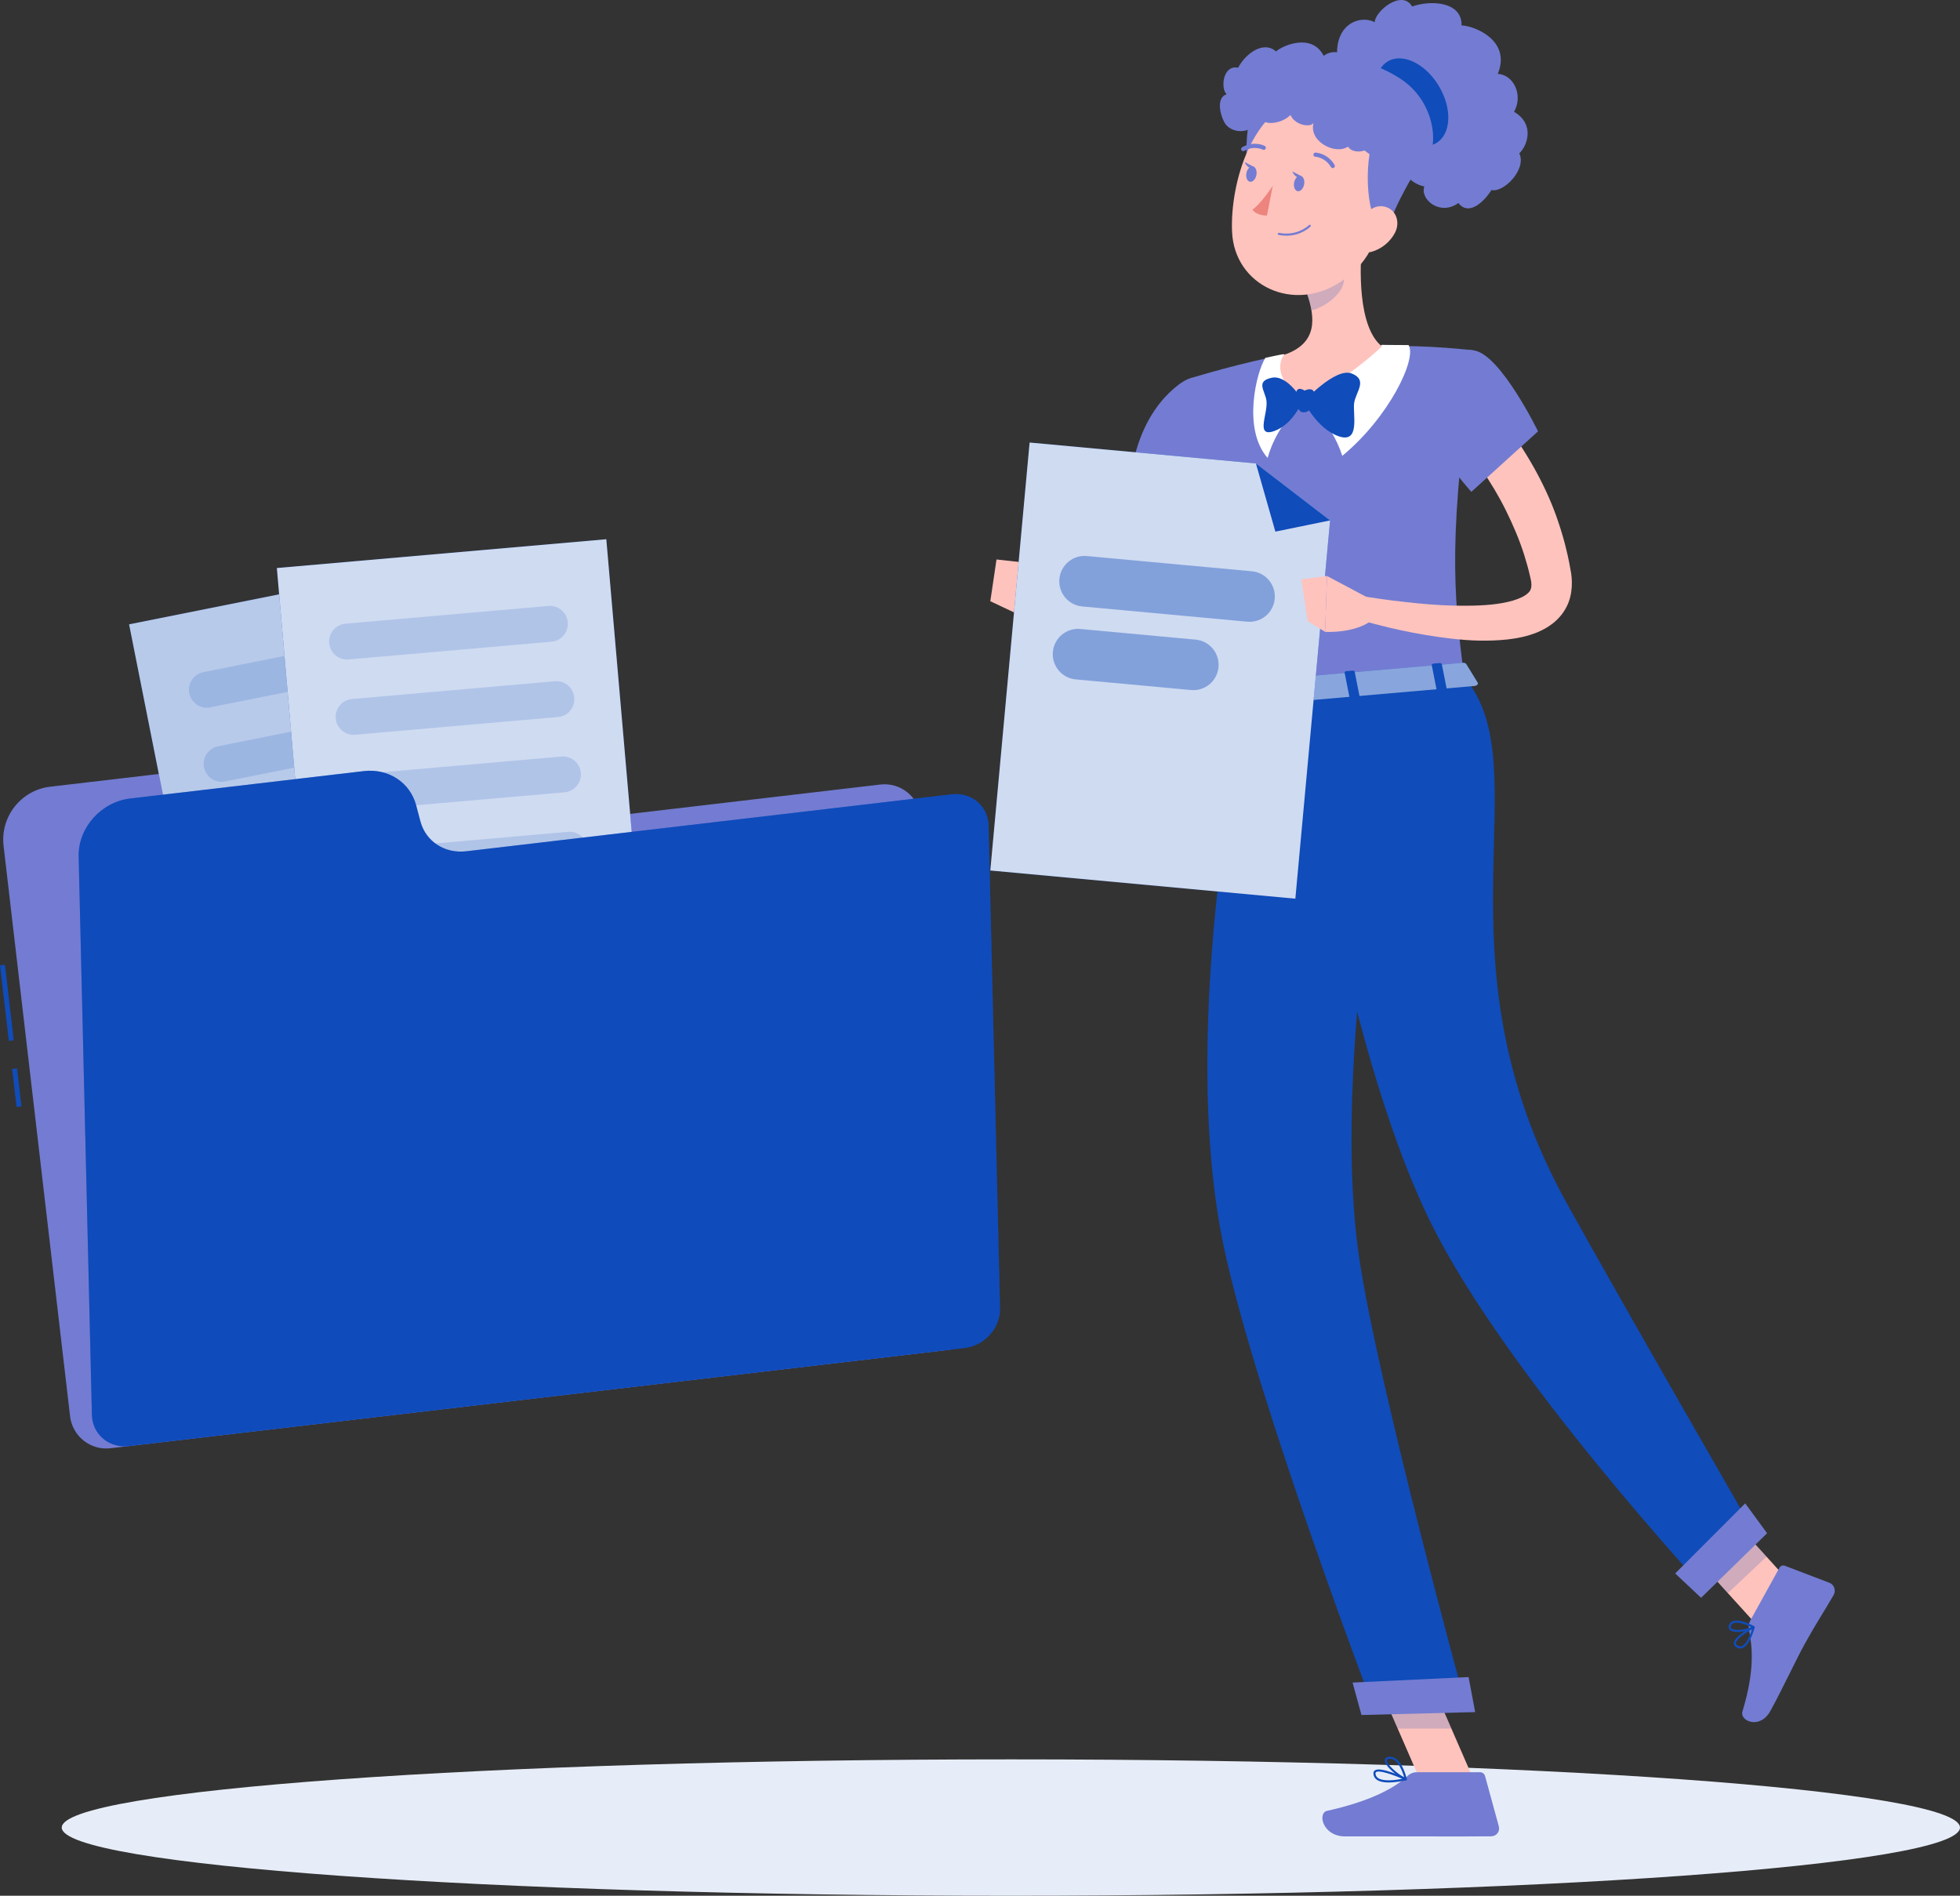 <svg width="243" height="235" viewBox="0 0 243 235" fill="none" xmlns="http://www.w3.org/2000/svg">
<rect x="0" y="0" width="243" height="235" fill="#333333" stroke="none"/>
<g clip-path="url(#clip0_1182_4711)">
<path d="M125.328 234.999C190.317 234.999 243 231.215 243 226.546C243 221.878 190.317 218.093 125.328 218.093C60.34 218.093 7.657 221.878 7.657 226.546C7.657 231.215 60.34 234.999 125.328 234.999Z" fill="#E7EDF8"/>
<path d="M1.706 128.957L0.615 119.598L0.003 119.67L1.095 129.029L1.706 128.957Z" fill="#104CBA"/>
<path d="M2.663 137.155L2.112 132.435L1.501 132.507L2.051 137.226L2.663 137.155Z" fill="#104CBA"/>
<path d="M42.876 100.512L42.149 98.468C41.118 95.569 38.228 93.767 35.181 94.125L6.219 97.522C2.606 97.947 0.02 101.228 0.443 104.851L8.686 175.551C8.975 178.036 11.219 179.816 13.697 179.525L117.317 167.368C119.795 167.078 121.568 164.827 121.279 162.342L114.153 101.225C113.863 98.739 111.619 96.96 109.142 97.251L48.971 104.31C46.305 104.623 43.777 103.048 42.876 100.512Z" fill="#737CD2"/>
<path d="M56.214 69.356L16.005 77.396L27.048 132.963L67.256 124.922L56.214 69.356Z" fill="#104CBA"/>
<path opacity="0.7" d="M56.214 69.356L16.005 77.396L27.048 132.963L67.256 124.922L56.214 69.356Z" fill="white"/>
<g opacity="0.4">
<path opacity="0.4" d="M50.841 82.733L26.072 87.685C24.87 87.925 23.703 87.143 23.463 85.938C23.224 84.733 24.003 83.561 25.205 83.321L49.974 78.369C51.175 78.129 52.343 78.911 52.582 80.116C52.822 81.321 52.042 82.492 50.841 82.733Z" fill="#104CBA"/>
<path opacity="0.4" d="M52.666 91.92L27.897 96.872C26.696 97.113 25.529 96.33 25.289 95.125C25.049 93.92 25.829 92.749 27.03 92.509L51.799 87.557C53.001 87.317 54.168 88.099 54.408 89.304C54.647 90.51 53.867 91.681 52.666 91.92Z" fill="#104CBA"/>
<path opacity="0.4" d="M54.492 101.109L29.723 106.061C28.522 106.301 27.354 105.519 27.115 104.314C26.875 103.109 27.655 101.938 28.856 101.697L53.625 96.745C54.826 96.505 55.994 97.287 56.233 98.492C56.472 99.697 55.693 100.869 54.492 101.109Z" fill="#104CBA"/>
<path opacity="0.4" d="M56.318 110.297L31.549 115.248C30.348 115.489 29.18 114.706 28.94 113.502C28.701 112.297 29.481 111.125 30.682 110.885L55.451 105.933C56.652 105.693 57.819 106.475 58.059 107.68C58.298 108.886 57.519 110.057 56.318 110.297Z" fill="#104CBA"/>
<path opacity="0.4" d="M51.373 120.839L33.374 124.437C32.173 124.677 31.005 123.895 30.765 122.69C30.526 121.485 31.306 120.314 32.507 120.073L50.506 116.475C51.707 116.235 52.875 117.017 53.115 118.222C53.354 119.427 52.575 120.598 51.373 120.839Z" fill="#104CBA"/>
</g>
<path d="M75.169 66.845L34.325 70.415L39.228 126.86L80.072 123.29L75.169 66.845Z" fill="#104CBA"/>
<path opacity="0.8" d="M75.169 66.845L34.325 70.415L39.228 126.86L80.072 123.29L75.169 66.845Z" fill="white"/>
<g opacity="0.4">
<path opacity="0.4" d="M68.375 79.547L43.214 81.746C41.995 81.853 40.919 80.948 40.813 79.723C40.706 78.5 41.609 77.421 42.83 77.314L67.99 75.115C69.21 75.008 70.285 75.914 70.392 77.138C70.498 78.362 69.594 79.441 68.375 79.547Z" fill="#104CBA"/>
<path opacity="0.4" d="M69.186 88.881L44.025 91.081C42.806 91.188 41.73 90.282 41.624 89.058C41.517 87.835 42.42 86.756 43.641 86.649L68.801 84.449C70.021 84.342 71.096 85.248 71.203 86.472C71.308 87.696 70.406 88.775 69.186 88.881Z" fill="#104CBA"/>
<path opacity="0.4" d="M69.996 98.215L44.836 100.414C43.616 100.521 42.541 99.615 42.434 98.391C42.328 97.166 43.231 96.088 44.451 95.982L69.612 93.782C70.831 93.676 71.907 94.581 72.013 95.805C72.12 97.029 71.216 98.108 69.996 98.215Z" fill="#104CBA"/>
<path opacity="0.4" d="M70.808 107.548L45.648 109.747C44.428 109.854 43.352 108.948 43.246 107.724C43.139 106.5 44.042 105.422 45.263 105.315L70.423 103.116C71.643 103.009 72.718 103.914 72.825 105.139C72.93 106.362 72.028 107.441 70.808 107.548Z" fill="#104CBA"/>
<path opacity="0.4" d="M64.742 117.483L46.459 119.081C45.239 119.188 44.163 118.282 44.057 117.058C43.95 115.834 44.853 114.756 46.074 114.649L64.357 113.051C65.577 112.944 66.653 113.849 66.759 115.074C66.865 116.297 65.962 117.376 64.742 117.483Z" fill="#104CBA"/>
</g>
<path d="M52.125 101.821L51.594 99.82C50.842 96.984 48.148 95.228 45.101 95.585L16.14 98.983C12.527 99.407 9.666 102.626 9.75 106.173L11.394 175.378C11.452 177.811 13.507 179.547 15.984 179.256L119.605 167.1C122.082 166.809 124.044 164.601 123.986 162.169L122.565 102.344C122.507 99.911 120.452 98.175 117.975 98.465L57.803 105.525C55.138 105.837 52.783 104.301 52.125 101.821Z" fill="#104CBA"/>
<path opacity="0.3" d="M52.125 101.821L51.594 99.82C50.842 96.984 48.148 95.228 45.101 95.585L16.14 98.983C12.527 99.407 9.666 102.626 9.75 106.173L11.394 175.378C11.452 177.811 13.507 179.547 15.984 179.256L119.605 167.1C122.082 166.809 124.044 164.601 123.986 162.169L122.565 102.344C122.507 99.911 120.452 98.175 117.975 98.465L57.803 105.525C55.138 105.837 52.783 104.301 52.125 101.821Z" fill="#104CBA"/>
<path d="M148.586 56.239C148.037 59.013 147.446 61.74 146.787 64.468C146.139 67.194 145.476 69.916 144.754 72.624L143.655 76.682L143.511 77.201C143.445 77.424 143.371 77.65 143.284 77.881C143.109 78.344 142.887 78.828 142.555 79.323C142.231 79.813 141.772 80.33 141.166 80.739C140.563 81.151 139.813 81.414 139.133 81.475C137.747 81.585 136.752 81.166 135.942 80.769C135.134 80.339 134.476 79.848 133.874 79.333C132.676 78.283 131.733 77.178 130.845 75.908L132.914 74.04C133.924 74.81 135.046 75.595 136.112 76.17C136.643 76.462 137.177 76.704 137.644 76.836C138.102 76.985 138.5 76.965 138.504 76.889C138.515 76.861 138.431 76.86 138.393 76.865C138.35 76.864 138.359 76.846 138.393 76.739C138.426 76.639 138.481 76.479 138.528 76.28L138.699 75.458L139.568 71.38L141.316 63.228C141.882 60.511 142.49 57.788 143.081 55.099L148.586 56.239Z" fill="#FFC3BD"/>
<path d="M146.098 47.708C139.749 52.584 140.004 61.77 140.004 61.77L151.359 64.494C151.359 64.494 154.843 55.257 153.43 51.874C151.955 48.345 149.671 44.964 146.098 47.708Z" fill="#737CD2"/>
<path d="M133.499 74.186L129.323 69.998L127.071 76.55C127.071 76.55 130.596 78.459 133.97 76.66L133.499 74.186Z" fill="#FFC3BD"/>
<path d="M123.546 69.352L122.779 74.529L127.072 76.55L129.324 69.997L123.546 69.352Z" fill="#FFC3BD"/>
<path d="M182.89 221.037L176.504 221.663L169.859 206.416L176.245 205.79L182.89 221.037Z" fill="#FFC3BD"/>
<path d="M224.029 198.496L219.233 203.013L208.877 191.597L213.674 187.08L224.029 198.496Z" fill="#FFC3BD"/>
<path d="M217.018 200.846L220.622 194.332C220.753 194.095 221.024 193.994 221.274 194.089L226.823 196.208C227.398 196.428 227.648 197.168 227.336 197.71C226.041 199.96 225.302 200.98 223.717 203.845C222.742 205.607 220.843 209.649 219.496 212.083C218.179 214.463 215.679 213.311 216.022 212.176C217.562 207.09 217.273 204.258 216.838 202.013C216.759 201.609 216.827 201.193 217.018 200.846Z" fill="#737CD2"/>
<path d="M175.656 219.684H183.498C183.783 219.684 184.041 219.882 184.118 220.162L185.823 226.387C186 227.033 185.526 227.626 184.866 227.632C182.102 227.658 180.792 227.645 177.343 227.645C175.221 227.645 169.731 227.645 166.801 227.645C163.935 227.645 163.336 224.739 164.522 224.475C169.839 223.295 172.903 221.667 174.544 220.115C174.841 219.834 175.238 219.684 175.656 219.684Z" fill="#737CD2"/>
<path opacity="0.2" d="M169.862 206.42L173.286 214.279H179.948L176.251 205.794L169.862 206.42Z" fill="#104CBA"/>
<path opacity="0.2" d="M213.678 187.082L208.88 191.601L214.22 197.483L219.018 192.964L213.678 187.082Z" fill="#104CBA"/>
<path d="M148.014 46.763C148.014 46.763 145.144 48.03 154.772 86.252C165.387 85.331 176.358 84.38 181.523 83.931C180.132 73.049 179.539 66.316 182.81 43.451C182.81 43.451 177.1 42.714 171.321 42.935C166.801 43.108 163.101 43.284 159.175 43.989C153.999 44.921 148.014 46.763 148.014 46.763Z" fill="#737CD2"/>
<path d="M171.321 42.749C171.321 42.749 172.839 42.776 174.632 42.776C175.708 44.443 172.207 51.733 166.416 56.507C165.021 52.155 161.766 49.746 161.766 49.746L171.321 42.749Z" fill="white"/>
<path d="M159.178 43.894C159.178 43.894 158.502 43.99 156.882 44.36C155.806 46.028 153.981 53.139 157.157 56.769C158.396 52.289 161.766 49.746 161.766 49.746L159.178 43.894Z" fill="white"/>
<path d="M168.935 29.32C168.507 33.308 168.361 40.557 171.321 42.936C171.321 42.936 168.16 46.173 161.766 49.746C157.115 46.522 159.175 43.99 159.175 43.99C163.443 42.568 163.051 39.334 162.029 36.354L168.935 29.32Z" fill="#FFC3BD"/>
<path d="M161.658 49.766C161.658 49.766 165.581 45.483 167.605 46.305C169.63 47.128 168.066 48.596 167.885 49.974C167.705 51.352 168.673 55.031 165.957 54.075C163.241 53.12 161.658 49.766 161.658 49.766Z" fill="#104CBA"/>
<path d="M161.499 49.679C161.499 49.679 159.648 46.392 157.646 46.831C155.645 47.269 156.836 48.424 157.013 49.659C157.241 51.248 155.572 54.288 157.987 53.429C160.336 52.595 161.499 49.679 161.499 49.679Z" fill="#104CBA"/>
<g opacity="0.2">
<path opacity="0.2" d="M160.481 48.967C160.501 49.885 160.634 50.518 160.856 50.897C161.279 50.221 161.496 49.682 161.496 49.682C161.496 49.682 161.137 49.038 160.551 48.361C160.495 48.511 160.476 48.708 160.481 48.967Z" fill="#104CBA"/>
<path opacity="0.2" d="M163.085 48.381C162.247 49.123 161.66 49.764 161.66 49.764C161.66 49.764 161.926 50.323 162.425 51.058C162.757 50.775 163.03 50.259 163.15 49.361C163.219 48.896 163.184 48.591 163.085 48.381Z" fill="#104CBA"/>
</g>
<path d="M161.608 51.114C161.055 51.116 160.712 50.506 160.672 49.063C160.631 47.621 161.738 48.422 161.738 48.422C161.738 48.422 163.208 47.65 162.959 49.405C162.765 50.768 162.181 51.111 161.608 51.114Z" fill="#104CBA"/>
<path opacity="0.2" d="M166.12 32.19L162.033 36.35C162.277 37.055 162.481 37.774 162.594 38.481C164.238 38.095 166.618 36.38 166.644 34.617C166.656 33.737 166.296 32.584 166.12 32.19Z" fill="#104CBA"/>
<path d="M162.618 15.853C162.618 15.853 158.166 22.057 157.43 24.842C154.393 26.613 153.78 17.874 155.39 12.482C160.38 15.601 162.618 15.853 162.618 15.853Z" fill="#737CD2"/>
<path d="M172.432 23.091C170.773 29.459 170.208 32.19 166.313 34.859C160.456 38.873 153.02 35.438 152.749 28.701C152.504 22.637 155.256 13.241 162.049 11.917C168.741 10.612 174.089 16.723 172.432 23.091Z" fill="#FFC3BD"/>
<path d="M175.883 20.55C175.883 20.55 172.693 25.733 172.264 27.988C169.95 29.568 168.972 22.655 169.95 18.279C171.013 14.418 175.883 20.55 175.883 20.55Z" fill="#737CD2"/>
<path d="M174.611 16.939C173.692 17.64 172.711 15.049 173.634 13.065C171.868 13.175 169.746 12.125 170.198 10.418C166.726 11.586 165.437 8.04 165.837 5.586C166.321 2.62 168.914 1.965 170.437 2.748C170.468 1.415 173.8 -1.375 175.079 0.806C177.454 -0.034 181.278 0.225 181.202 3.15C182.772 3.199 187.403 4.981 185.697 9.159C187.74 9.281 188.848 11.889 187.711 13.857C190.33 15.398 189.359 18.073 188.362 19.01C189.305 20.98 186.437 23.911 184.916 23.559C183.754 25.347 181.973 26.69 180.809 25.165C178.549 26.817 176.016 24.722 176.589 23.107C174.027 22.684 171.441 18.446 174.611 16.939Z" fill="#737CD2"/>
<path d="M178.085 17.723C179.923 16.619 180.062 13.461 178.395 10.67C176.728 7.879 173.886 6.512 172.048 7.617C170.21 8.722 170.072 11.88 171.739 14.67C173.406 17.461 176.247 18.828 178.085 17.723Z" fill="#104CBA"/>
<path d="M162.916 15.072C162.814 15.873 160.618 15.665 159.987 14.256C159.082 15.209 156.946 15.705 156.216 14.667C154.983 16.992 152.507 16.384 151.858 15.266C151.209 14.149 150.793 12.088 152.076 11.681C151.328 11.035 151.554 8.013 153.506 8.392C154.325 6.782 156.569 4.951 158.205 6.375C159.093 5.597 162.652 4.075 164.114 6.925C165.303 5.94 167.406 6.608 167.911 8.12C170.23 7.512 171.233 9.274 171.224 10.227C172.871 10.679 172.979 13.53 171.945 14.14C172.334 15.58 172.128 17.123 170.616 16.997C170.325 18.933 167.736 19.234 167.123 18.178C165.477 19.285 162.043 17.404 162.916 15.072Z" fill="#737CD2"/>
<path d="M159 9.589C160.884 6.972 167.749 5.888 173.695 9.807C179.054 13.338 178.707 21.536 174.447 21.1C170.187 20.664 165.97 15.65 165.97 15.65L159 9.589Z" fill="#737CD2"/>
<path d="M172.956 28.84C172.331 30.053 171.207 30.863 170.137 31.186C168.527 31.672 167.688 30.236 168.108 28.694C168.485 27.306 169.778 25.381 171.408 25.57C173.013 25.755 173.67 27.454 172.956 28.84Z" fill="#FFC3BD"/>
<path d="M154.773 86.253C154.773 86.253 145.722 126.414 151.764 154.729C155.81 173.692 170.404 212.001 170.404 212.001L181.814 211.706C181.814 211.706 170.766 171.504 168.482 155.695C164.575 128.65 174.361 84.553 174.361 84.553L154.773 86.253Z" fill="#104CBA"/>
<path opacity="0.2" d="M165.209 94.362L170.914 103.388C169.463 112.747 168.018 124.454 167.65 135.718C159.626 121.31 163.425 101.99 165.209 94.362Z" fill="#104CBA"/>
<path d="M168.795 212.594L182.89 212.233L182.074 207.889L167.693 208.573L168.795 212.594Z" fill="#737CD2"/>
<path d="M160.621 85.825C160.621 85.825 165.93 128.417 177.44 151.67C186.736 170.452 211.543 197.188 211.543 197.188L217.885 190.634C217.885 190.634 201.129 161.577 194.22 149.1C177.279 118.509 191.124 95.163 181.522 83.931L160.621 85.825Z" fill="#104CBA"/>
<path d="M210.901 198.066L219.085 190.062L216.37 186.356L207.69 195.046L210.901 198.066Z" fill="#737CD2"/>
<path d="M181.788 82.322L183.201 84.619C183.311 84.798 183.108 85.007 182.798 85.034L154.744 87.467C154.503 87.488 154.293 87.387 154.265 87.236L153.817 84.855C153.785 84.69 153.983 84.531 154.246 84.508L181.336 82.158C181.534 82.141 181.717 82.208 181.788 82.322Z" fill="#104CBA"/>
<path opacity="0.5" d="M181.788 82.322L183.201 84.619C183.311 84.798 183.108 85.007 182.798 85.034L154.744 87.467C154.503 87.488 154.293 87.387 154.265 87.236L153.817 84.855C153.785 84.69 153.983 84.531 154.246 84.508L181.336 82.158C181.534 82.141 181.717 82.208 181.788 82.322Z" fill="white"/>
<path d="M178.411 85.676L179.137 85.614C179.281 85.601 179.385 85.517 179.367 85.426L178.757 82.336C178.74 82.245 178.607 82.181 178.462 82.194L177.736 82.256C177.592 82.269 177.489 82.353 177.506 82.444L178.116 85.535C178.135 85.625 178.267 85.689 178.411 85.676Z" fill="#104CBA"/>
<path d="M156.805 87.551L157.531 87.488C157.675 87.475 157.779 87.391 157.761 87.301L157.151 84.209C157.133 84.119 157.001 84.055 156.857 84.067L156.131 84.13C155.987 84.143 155.883 84.227 155.901 84.318L156.51 87.409C156.528 87.499 156.661 87.564 156.805 87.551Z" fill="#104CBA"/>
<path d="M167.608 86.614L168.334 86.551C168.478 86.539 168.582 86.454 168.564 86.364L167.954 83.272C167.937 83.182 167.804 83.118 167.66 83.131L166.934 83.193C166.79 83.206 166.686 83.29 166.704 83.381L167.314 86.472C167.332 86.562 167.464 86.626 167.608 86.614Z" fill="#104CBA"/>
<path d="M160.877 23.698C161.219 23.765 161.579 23.395 161.682 22.87C161.785 22.345 161.591 21.865 161.249 21.798C160.907 21.73 160.547 22.101 160.444 22.626C160.341 23.15 160.535 23.63 160.877 23.698Z" fill="#737CD2"/>
<path d="M154.961 22.526C155.303 22.594 155.663 22.223 155.766 21.698C155.869 21.174 155.675 20.694 155.333 20.626C154.991 20.559 154.631 20.93 154.528 21.454C154.425 21.979 154.619 22.459 154.961 22.526Z" fill="#737CD2"/>
<path d="M155.482 20.694L154.297 20.082C154.297 20.082 154.749 21.194 155.482 20.694Z" fill="#737CD2"/>
<path d="M157.803 23.015C157.803 23.015 156.473 25.099 155.282 25.997C155.846 26.78 157.078 26.716 157.078 26.716L157.803 23.015Z" fill="#ED847E"/>
<path d="M159.497 29.218C161.35 29.218 162.426 28.133 162.478 28.08C162.528 28.028 162.527 27.945 162.476 27.895C162.425 27.845 162.343 27.846 162.292 27.898C162.278 27.912 160.872 29.319 158.57 28.864C158.496 28.849 158.431 28.897 158.418 28.967C158.403 29.038 158.45 29.106 158.52 29.12C158.866 29.188 159.192 29.218 159.497 29.218Z" fill="#737CD2"/>
<path d="M165.237 20.838C165.283 20.838 165.33 20.826 165.372 20.8C165.495 20.726 165.534 20.565 165.46 20.441C164.579 18.979 163.162 18.914 163.102 18.912C162.95 18.918 162.839 19.02 162.834 19.163C162.828 19.307 162.941 19.428 163.084 19.434C163.133 19.436 164.283 19.498 165.015 20.712C165.062 20.793 165.149 20.838 165.237 20.838Z" fill="#737CD2"/>
<path d="M154.128 18.736C154.171 18.736 154.214 18.726 154.255 18.702C155.5 18.005 156.552 18.544 156.562 18.55C156.69 18.617 156.847 18.568 156.914 18.44C156.981 18.313 156.932 18.155 156.804 18.088C156.751 18.06 155.488 17.412 154.001 18.246C153.875 18.317 153.83 18.476 153.9 18.602C153.948 18.688 154.037 18.736 154.128 18.736Z" fill="#737CD2"/>
<path d="M183.947 49.559C184.451 50.053 184.801 50.437 185.198 50.879C185.578 51.312 185.942 51.749 186.297 52.193C187.008 53.08 187.679 53.99 188.316 54.924C189.567 56.806 190.688 58.774 191.645 60.828C192.616 62.875 193.367 65.03 193.965 67.225C194.251 68.327 194.511 69.436 194.698 70.562C194.956 71.744 195.056 73.657 194.19 75.281C193.772 76.092 193.161 76.769 192.526 77.268C191.887 77.772 191.224 78.121 190.582 78.388C189.293 78.909 188.069 79.131 186.885 79.27C184.52 79.518 182.285 79.429 180.092 79.181C175.708 78.683 171.524 77.754 167.365 76.469L168.046 73.761C170.07 74.095 172.155 74.411 174.214 74.624C176.274 74.863 178.336 75.034 180.369 75.078C182.395 75.107 184.417 75.081 186.251 74.755C187.158 74.595 188.021 74.353 188.677 74.029C189.345 73.7 189.693 73.322 189.774 73.054C189.827 72.912 189.864 72.752 189.866 72.513C189.867 72.395 189.853 72.256 189.838 72.112C189.806 71.958 189.789 71.822 189.721 71.549C189.512 70.588 189.237 69.641 188.944 68.701C188.345 66.823 187.557 65.008 186.681 63.235C185.803 61.462 184.777 59.756 183.642 58.132C183.084 57.313 182.498 56.514 181.883 55.745C181.577 55.36 181.263 54.983 180.945 54.618C180.644 54.263 180.282 53.859 180.035 53.604L183.947 49.559Z" fill="#FFC3BD"/>
<path d="M169.737 74.171L164.52 71.399L164.286 78.325C164.286 78.325 167.971 78.559 170.134 76.858L169.737 74.171Z" fill="#FFC3BD"/>
<path d="M160.597 111.401L164.903 64.51L155.71 57.45L127.651 54.857L122.779 107.906L160.597 111.401Z" fill="#104CBA"/>
<path opacity="0.8" d="M160.597 111.401L164.903 64.51L155.71 57.45L127.651 54.857L122.779 107.906L160.597 111.401Z" fill="white"/>
<path d="M164.903 64.51L155.71 57.45L158.12 65.9L164.903 64.51Z" fill="#104CBA"/>
<path opacity="0.4" d="M158.04 74.228C157.881 75.954 156.359 77.224 154.638 77.065L134.171 75.176C132.45 75.017 131.184 73.49 131.342 71.764C131.5 70.038 133.023 68.768 134.744 68.927L155.211 70.816C156.932 70.975 158.198 72.503 158.04 74.228Z" fill="#104CBA"/>
<path opacity="0.4" d="M151.067 82.701C150.909 84.427 149.386 85.697 147.666 85.537L133.362 84.218C131.643 84.059 130.376 82.531 130.534 80.806C130.693 79.08 132.216 77.81 133.936 77.969L148.239 79.289C149.96 79.447 151.226 80.975 151.067 82.701Z" fill="#104CBA"/>
<path d="M161.339 71.813L162.122 76.988L164.286 78.325L164.519 71.399L161.339 71.813Z" fill="#FFC3BD"/>
<path d="M182.81 43.452C186.089 44.033 190.685 53.469 190.685 53.469L182.418 60.969C182.418 60.969 175.842 53.775 176.194 49.488C176.491 45.85 178.633 42.711 182.81 43.452Z" fill="#737CD2"/>
<path d="M215.754 204.348C215.839 204.348 215.924 204.333 216.009 204.305C216.793 204.04 217.308 202.584 217.545 201.739C217.559 201.689 217.542 201.635 217.502 201.603C217.462 201.57 217.406 201.565 217.36 201.588C217.121 201.714 215.025 202.838 214.957 203.668C214.947 203.794 214.977 203.977 215.181 204.132C215.37 204.276 215.562 204.348 215.754 204.348ZM217.205 201.971C216.841 203.135 216.371 203.906 215.926 204.057C215.733 204.122 215.542 204.077 215.336 203.923C215.218 203.833 215.211 203.747 215.216 203.688C215.258 203.18 216.485 202.38 217.205 201.971Z" fill="#104CBA"/>
<path d="M215.43 202.299C216.174 202.299 217.086 202.061 217.487 201.815C217.527 201.791 217.55 201.747 217.55 201.701C217.549 201.655 217.523 201.612 217.483 201.59C217.413 201.551 215.753 200.636 214.86 200.954C214.627 201.036 214.463 201.193 214.371 201.418C214.229 201.77 214.384 201.973 214.49 202.062C214.688 202.233 215.036 202.299 215.43 202.299ZM217.133 201.703C216.423 202.007 215.047 202.194 214.658 201.865C214.593 201.809 214.53 201.721 214.611 201.517C214.674 201.361 214.784 201.258 214.946 201.201C215.555 200.982 216.661 201.47 217.133 201.703Z" fill="#104CBA"/>
<path d="M172.176 220.957C172.93 220.957 173.749 220.81 174.318 220.684C174.372 220.672 174.413 220.627 174.419 220.572C174.425 220.516 174.395 220.463 174.344 220.439C174.022 220.286 171.177 218.968 170.46 219.454C170.369 219.516 170.262 219.636 170.275 219.858C170.293 220.165 170.423 220.413 170.662 220.594C171.018 220.863 171.576 220.957 172.176 220.957ZM173.87 220.509C173.025 220.667 171.462 220.874 170.819 220.386C170.64 220.25 170.547 220.073 170.535 219.843C170.529 219.737 170.57 219.694 170.606 219.67C171.007 219.397 172.688 219.987 173.87 220.509Z" fill="#104CBA"/>
<path d="M174.289 220.687C174.319 220.687 174.349 220.677 174.373 220.656C174.41 220.625 174.426 220.575 174.415 220.527C174.388 220.407 173.742 217.592 172.198 217.772C171.811 217.818 171.705 218.011 171.685 218.164C171.589 218.881 173.383 220.325 174.24 220.677C174.256 220.684 174.272 220.687 174.289 220.687ZM172.339 218.024C173.326 218.024 173.9 219.662 174.091 220.318C173.164 219.832 171.882 218.657 171.944 218.199C171.948 218.165 171.962 218.063 172.23 218.031C172.267 218.027 172.303 218.024 172.339 218.024Z" fill="#104CBA"/>
<path d="M161.397 21.86L160.211 21.248C160.211 21.248 160.663 22.36 161.397 21.86Z" fill="#737CD2"/>
</g>
<defs>
<clipPath id="clip0_1182_4711">
<rect width="243" height="235" fill="white"/>
</clipPath>
</defs>
</svg>
